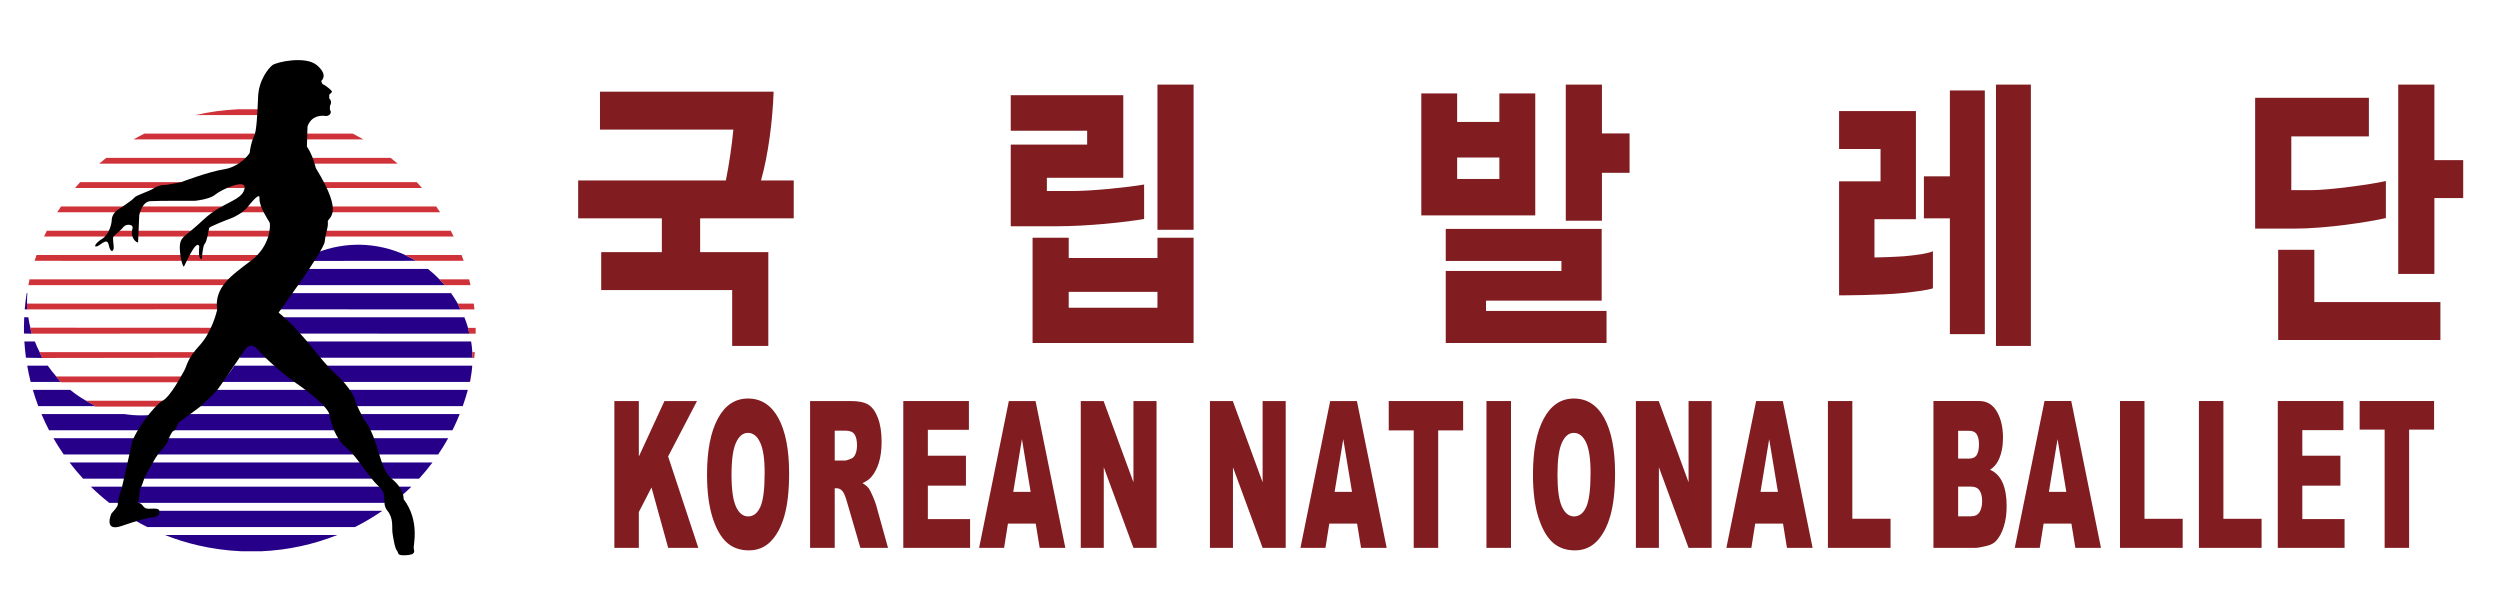 <svg width="171" height="42" viewBox="0 0 171 42" fill="none" xmlns="http://www.w3.org/2000/svg">
<path d="M2.901 24.486L1.774 24.468C1.726 24.101 1.69 23.731 1.666 23.357H2.383C2.479 23.607 2.591 23.851 2.713 24.088M32.323 24.486C32.32 24.354 32.314 24.221 32.307 24.088C32.311 24.214 32.32 24.342 32.32 24.468H16.381L16.56 24.088C16.672 23.852 16.773 23.609 16.861 23.357H32.226C32.267 23.599 32.291 23.843 32.307 24.088M11.282 36.595H23.07C21.45 37.241 19.708 37.624 17.912 37.705H16.479C15.518 37.661 14.549 37.532 13.579 37.31C12.784 37.128 12.016 36.888 11.282 36.595ZM28.468 17.84L20.532 17.849L21.298 17.444C22.255 17.003 23.31 16.755 24.401 16.739C24.47 16.739 24.541 16.739 24.613 16.739C25.145 16.747 25.687 16.811 26.226 16.935C26.745 17.053 27.246 17.224 27.719 17.444M24.401 16.739H24.613C24.541 16.739 24.47 16.739 24.401 16.739ZM30.426 19.504H18.61C18.85 19.174 18.966 19.106 18.966 19.106C19.21 18.849 19.471 18.613 19.748 18.395H29.27C29.55 18.614 29.814 18.851 30.06 19.106M1.867 21.164L1.691 21.158C1.721 20.79 1.767 20.42 1.826 20.049H1.872C1.851 20.289 1.847 20.527 1.851 20.766M31.496 21.164L17.583 21.158C17.698 20.905 17.765 20.766 17.765 20.766C17.897 20.518 18.041 20.278 18.199 20.049H30.852C31.016 20.28 31.171 20.518 31.309 20.766M2.175 22.825L1.641 22.814C1.638 22.692 1.637 22.572 1.637 22.449V22.413C1.637 22.178 1.643 21.941 1.655 21.703H1.936C1.972 21.947 2.021 22.189 2.08 22.428M32.109 22.825L17.033 22.814C17.106 22.636 17.125 22.428 17.125 22.428C17.186 22.18 17.262 21.94 17.348 21.703H31.765C31.859 21.94 31.944 22.182 32.015 22.428M4.183 26.147L4.158 26.123H2.096C2.003 25.757 1.925 25.386 1.861 25.011H3.269C3.447 25.268 3.642 25.514 3.848 25.751M15.48 25.751C15.678 25.517 15.867 25.27 16.038 25.011H32.303C32.277 25.382 32.223 25.753 32.137 26.123H15.162L15.139 26.147M6.542 27.778H2.617C2.478 27.412 2.356 27.042 2.245 26.667H4.803C5.141 26.943 5.503 27.194 5.888 27.411M13.456 27.411C13.836 27.195 14.202 26.945 14.541 26.667H32C31.898 27.044 31.783 27.414 31.653 27.778H12.79L12.717 27.81M2.836 28.322H8.497C9.291 28.445 10.079 28.44 10.841 28.322H31.447C31.293 28.702 31.127 29.072 30.947 29.432H3.357C3.169 29.07 2.995 28.698 2.836 28.322ZM3.655 29.975H30.655C30.444 30.358 30.215 30.728 29.971 31.086H4.357C4.11 30.727 3.874 30.357 3.655 29.975ZM4.754 31.631H29.584C29.295 32.017 28.989 32.387 28.666 32.741H5.682C5.356 32.385 5.046 32.014 4.754 31.631ZM6.211 33.286H28.142C27.741 33.679 27.322 34.05 26.883 34.395H7.47C7.029 34.048 6.608 33.676 6.211 33.286ZM8.205 34.94H26.149C25.555 35.353 24.928 35.724 24.28 36.05H10.072C9.418 35.721 8.796 35.349 8.205 34.94Z" fill="#270089"/>
<path d="M31.497 21.164H32.454C32.438 21.031 32.423 20.899 32.406 20.766H31.312H31.297L31.483 21.164H31.497Z" fill="#CF3339"/>
<path d="M1.866 21.164L17.575 21.158H17.567C17.684 20.905 17.752 20.766 17.752 20.766H1.855H1.84L1.851 21.164H1.866Z" fill="#CF3339"/>
<path d="M32.14 26.123C32.202 26.002 32.212 25.751 32.212 25.751H32.197C32.174 25.875 32.154 25.999 32.125 26.123H32.14Z" fill="#CF3339"/>
<path d="M3.851 25.751H3.836L4.148 26.123H4.16L4.184 26.147H15.127L15.466 25.751H3.851Z" fill="#CF3339"/>
<path d="M18.953 19.106H2.018C1.988 19.238 1.964 19.369 1.941 19.502L18.598 19.504C18.835 19.174 18.953 19.106 18.953 19.106Z" fill="#CF3339"/>
<path d="M5.888 27.411H5.875L6.529 27.778H6.44L6.512 27.81H12.61L12.683 27.778H12.763L13.444 27.411H5.888Z" fill="#CF3339"/>
<path d="M30.425 19.504L32.182 19.502C32.152 19.369 32.121 19.238 32.088 19.106H30.062H30.049L30.412 19.504L30.425 19.504Z" fill="#CF3339"/>
<path d="M24.118 9.137H9.875C9.627 9.263 9.378 9.395 9.137 9.534H24.854C24.613 9.396 24.366 9.263 24.118 9.137Z" fill="#CF3339"/>
<path d="M17.691 7.476H16.263C15.278 7.52 14.309 7.654 13.367 7.873L20.594 7.871C19.623 7.649 18.651 7.518 17.691 7.476Z" fill="#CF3339"/>
<path d="M29.835 14.121H4.174C4.086 14.253 4 14.385 3.916 14.518H30.102C30.015 14.385 29.926 14.253 29.835 14.121Z" fill="#CF3339"/>
<path d="M28.509 12.46H5.482C5.363 12.59 5.248 12.723 5.135 12.857H28.861C28.748 12.724 28.629 12.591 28.509 12.46Z" fill="#CF3339"/>
<path d="M30.832 15.783H3.202C3.139 15.913 3.073 16.046 3.012 16.18H31.032C30.968 16.046 30.901 15.913 30.832 15.783Z" fill="#CF3339"/>
<path d="M21.285 17.444H2.499C2.452 17.575 2.409 17.708 2.365 17.84L20.52 17.849L21.285 17.444Z" fill="#CF3339"/>
<path d="M28.472 17.84H31.715C31.669 17.708 31.622 17.575 31.573 17.444H27.72H27.705L28.455 17.84" fill="#CF3339"/>
<path d="M26.721 10.798H7.267C7.104 10.928 6.943 11.06 6.783 11.196H27.203C27.046 11.06 26.884 10.928 26.721 10.798Z" fill="#CF3339"/>
<path d="M15.125 26.147H15.14L15.164 26.123H15.15L15.125 26.147Z" fill="#CF3339"/>
<path d="M32.323 24.486H32.439C32.453 24.354 32.466 24.221 32.478 24.088H32.309C32.317 24.221 32.323 24.354 32.323 24.486Z" fill="#CF3339"/>
<path d="M32.309 24.468H32.321C32.319 24.342 32.314 24.215 32.308 24.089H32.291C32.302 24.215 32.306 24.342 32.309 24.468Z" fill="#CF3339"/>
<path d="M16.546 24.088H2.784H2.701L2.888 24.485L2.903 24.486L16.381 24.468H16.367L16.546 24.088Z" fill="#CF3339"/>
<path d="M32.308 24.468H32.309C32.306 24.342 32.302 24.215 32.291 24.089C32.301 24.215 32.306 24.342 32.308 24.468Z" fill="#CF3339"/>
<path d="M17.11 22.428C17.11 22.425 17.112 22.423 17.112 22.421L2.064 22.413C2.064 22.418 2.067 22.423 2.069 22.428L2.162 22.825H2.176L17.026 22.814H17.02C17.092 22.636 17.11 22.428 17.11 22.428Z" fill="#CF3339"/>
<path d="M32.534 22.428H32.019H32.002L32.097 22.825H32.109H32.536V22.686C32.536 22.6 32.535 22.514 32.534 22.428Z" fill="#CF3339"/>
<path fill-rule="evenodd" clip-rule="evenodd" d="M22.045 5.738C22.419 5.922 22.68 6.202 22.703 6.25C22.71 6.262 22.706 6.275 22.702 6.286C22.698 6.295 22.691 6.309 22.68 6.319C22.665 6.341 22.641 6.367 22.615 6.39C22.577 6.427 22.536 6.462 22.52 6.474V6.726C22.645 6.848 22.656 6.977 22.636 7.078C22.618 7.162 22.577 7.225 22.566 7.243V7.495C22.671 7.67 22.618 7.784 22.534 7.85C22.492 7.884 22.442 7.905 22.406 7.918C22.369 7.931 22.339 7.937 22.339 7.937C21.776 7.854 21.451 8.041 21.265 8.245C21.171 8.349 21.111 8.456 21.078 8.539C21.042 8.62 21.033 8.675 21.033 8.675L20.991 10.03C21.184 10.287 21.336 10.653 21.441 10.952C21.539 11.237 21.593 11.464 21.6 11.492C22.619 13.151 22.815 13.985 22.756 14.453C22.728 14.687 22.637 14.829 22.557 14.933L22.498 15.003C22.482 15.026 22.464 15.046 22.453 15.067C22.428 15.106 22.414 15.14 22.421 15.18C22.445 15.364 22.409 15.544 22.358 15.756C22.308 15.965 22.242 16.208 22.212 16.522C22.179 16.843 21.384 18.065 20.603 19.199C19.87 20.262 19.145 21.254 19.055 21.38C19.923 22.094 20.628 22.901 21.24 23.639C21.547 24.011 21.829 24.365 22.097 24.681C22.365 24.998 22.618 25.275 22.865 25.496C24.045 26.552 24.282 27.288 24.324 27.489C24.363 27.682 24.89 28.678 24.89 28.68C25.149 29.006 25.341 29.378 25.498 29.764C25.657 30.152 25.777 30.553 25.896 30.936C26.13 31.702 26.346 32.386 26.783 32.737C27.622 33.409 27.613 34.071 27.61 34.145C28.178 34.896 28.34 35.693 28.364 36.325C28.376 36.64 28.352 36.918 28.331 37.126C28.319 37.23 28.308 37.316 28.302 37.384C28.295 37.453 28.294 37.496 28.299 37.515C28.308 37.563 28.325 37.613 28.331 37.662C28.337 37.712 28.333 37.763 28.303 37.809C28.246 37.901 28.096 37.962 27.766 37.978C27.44 37.994 27.318 37.961 27.262 37.892C27.248 37.877 27.241 37.858 27.232 37.84C27.226 37.822 27.222 37.803 27.215 37.783C27.206 37.747 27.191 37.71 27.158 37.672C27.082 37.59 27.019 37.387 26.972 37.162C26.921 36.937 26.881 36.68 26.85 36.483C26.818 36.287 26.842 36.034 26.818 35.762C26.793 35.493 26.722 35.205 26.499 34.934C26.385 34.792 26.334 34.655 26.311 34.519C26.288 34.383 26.293 34.25 26.288 34.112C26.283 33.843 26.249 33.57 25.907 33.267C25.734 33.112 25.553 32.907 25.371 32.677C25.189 32.448 25.003 32.192 24.813 31.936C24.438 31.426 24.059 30.921 23.692 30.624C22.947 30.021 22.641 28.961 22.545 28.393C22.449 27.836 21.094 26.785 20.288 26.233C19.483 25.681 18.181 24.561 17.682 23.962C17.198 23.378 16.876 23.743 16.748 23.928C16.684 24.023 16.25 24.665 15.813 25.307C15.376 25.948 14.933 26.59 14.853 26.686C14.69 26.876 13.871 27.663 13.726 27.788C13.654 27.854 13.275 28.128 12.916 28.391C12.55 28.659 12.21 28.906 12.205 28.918C12.196 28.932 12.152 29.061 12.087 29.189C12.027 29.316 11.943 29.458 11.855 29.478C11.759 29.499 11.515 30.026 11.482 30.188C11.467 30.272 11.325 30.457 11.181 30.632C11.032 30.811 10.878 30.982 10.821 31.047C10.709 31.17 9.923 32.545 9.868 32.717C9.839 32.803 9.796 32.945 9.753 33.07C9.71 33.19 9.663 33.306 9.629 33.332C9.582 33.363 9.524 33.802 9.532 33.933C9.536 34.001 9.509 34.116 9.483 34.214C9.463 34.283 9.443 34.345 9.434 34.375C9.552 34.404 9.627 34.447 9.684 34.496C9.714 34.521 9.737 34.548 9.759 34.576C9.779 34.602 9.798 34.628 9.819 34.653C9.896 34.748 10 34.825 10.354 34.794C10.713 34.764 10.855 34.82 10.894 34.914C10.913 34.959 10.905 35.011 10.895 35.053L10.882 35.112C10.878 35.132 10.874 35.147 10.874 35.158C10.874 35.289 10.576 35.398 10.373 35.398C10.168 35.398 9.496 35.569 8.308 35.979C7.06 36.407 7.607 35.142 7.628 35.117C7.661 35.08 7.781 34.954 7.887 34.819C7.997 34.677 8.08 34.539 8.06 34.471C8.034 34.386 8.102 34.123 8.17 33.89C8.24 33.653 8.315 33.439 8.315 33.439C8.315 33.439 8.814 31.298 8.991 30.417C9.169 29.53 10.553 27.731 11.118 27.414C11.395 27.26 11.714 26.834 11.991 26.4C12.269 25.963 12.502 25.524 12.606 25.343C12.657 25.253 12.692 25.162 12.731 25.059C12.77 24.956 12.811 24.843 12.875 24.709C13 24.446 13.211 24.105 13.654 23.624C14.509 22.692 14.836 21.269 14.853 21.195C14.747 20.412 14.989 19.829 15.425 19.312C15.644 19.052 15.912 18.81 16.211 18.566C16.512 18.322 16.843 18.076 17.189 17.814C18.561 16.763 18.488 15.347 18.45 15.244C18.447 15.232 18.431 15.206 18.409 15.166L18.322 15.022C18.25 14.906 18.163 14.755 18.076 14.591C17.902 14.265 17.735 13.876 17.751 13.592C17.76 13.449 17.724 13.417 17.684 13.419C17.634 13.423 17.553 13.477 17.458 13.565C17.363 13.653 17.259 13.767 17.163 13.885C17.062 14.001 16.972 14.116 16.9 14.202C16.616 14.553 15.993 14.868 15.784 14.94C15.567 15.014 14.329 15.506 14.309 15.589C14.297 15.635 14.256 15.877 14.199 16.121C14.146 16.364 14.074 16.62 13.999 16.684C13.869 16.796 13.804 17.712 13.804 17.718C13.644 17.726 13.613 17.482 13.61 17.274C13.605 17.075 13.628 16.879 13.632 16.845C13.573 16.717 13.495 16.723 13.392 16.819C13.283 16.918 13.163 17.107 13.044 17.316C12.929 17.526 12.818 17.755 12.732 17.929C12.69 18.017 12.653 18.093 12.627 18.145C12.613 18.172 12.6 18.193 12.592 18.208L12.571 18.234C12.475 18.238 12.229 17.191 12.314 16.683C12.361 16.419 12.45 16.293 12.689 16.09C12.924 15.885 13.308 15.599 13.942 15.004C14.26 14.706 14.582 14.478 14.888 14.291C15.195 14.105 15.486 13.958 15.743 13.824C16.257 13.553 16.628 13.332 16.722 12.928C16.812 12.549 16.448 12.538 15.952 12.697C15.471 12.849 14.92 13.145 14.73 13.306C14.534 13.477 14.178 13.583 13.878 13.649C13.576 13.713 13.321 13.736 13.321 13.736C13.321 13.736 10.88 13.722 10.279 13.76C9.695 13.8 9.525 14.723 9.524 14.73L9.443 16.59C9.143 16.523 8.925 16.049 9.055 15.665C9.115 15.489 9.015 15.4 8.871 15.378C8.726 15.355 8.542 15.405 8.461 15.508C8.371 15.62 8.225 15.756 8.089 15.877L7.898 16.046C7.842 16.096 7.796 16.14 7.771 16.17C7.72 16.227 7.725 16.369 7.743 16.539C7.753 16.622 7.765 16.707 7.771 16.785C7.778 16.865 7.782 16.939 7.773 16.995C7.764 17.052 7.748 17.099 7.724 17.131C7.7 17.163 7.665 17.178 7.625 17.16C7.558 17.131 7.489 17.003 7.434 16.745C7.38 16.496 7.263 16.49 7.126 16.555C7.052 16.589 6.975 16.642 6.896 16.696C6.856 16.723 6.819 16.749 6.782 16.774C6.742 16.797 6.706 16.819 6.67 16.835C6.523 16.903 6.466 16.846 6.54 16.729C6.601 16.627 6.757 16.474 6.992 16.333C7.449 16.055 7.643 15.321 7.643 15.041C7.643 14.75 7.887 14.461 7.986 14.397C8.034 14.365 8.296 14.196 8.562 14.011C8.831 13.827 9.101 13.627 9.171 13.536C9.247 13.435 9.487 13.335 9.753 13.228C9.887 13.175 10.03 13.116 10.168 13.058C10.304 12.998 10.431 12.937 10.539 12.869C10.959 12.611 11.347 12.642 11.385 12.646L12.346 12.473C12.342 12.475 12.828 12.29 13.446 12.085C14.063 11.88 14.811 11.655 15.334 11.577C16.374 11.419 17.085 10.526 17.085 10.428C17.085 10.317 17.198 9.636 17.377 9.318C17.55 9.008 17.606 7.786 17.654 6.618C17.703 5.448 18.372 4.665 18.632 4.457C18.894 4.248 20.905 3.79 21.688 4.469C22.429 5.112 22.047 5.473 21.973 5.532L22.045 5.738Z" fill="black"/>
<path d="M42.022 27.431H43.697V31.226L45.449 27.431H47.676L45.699 31.221L47.765 37.474H45.704L44.562 33.343L43.697 35.023V37.474H42.022V27.431Z" fill="#811C21"/>
<path d="M48.361 32.459C48.361 30.819 48.609 29.543 49.101 28.63C49.593 27.716 50.281 27.259 51.161 27.259C52.061 27.259 52.756 27.708 53.245 28.605C53.731 29.502 53.976 30.76 53.976 32.378C53.976 33.55 53.869 34.512 53.657 35.266C53.445 36.016 53.135 36.602 52.733 37.017C52.329 37.435 51.827 37.645 51.228 37.645C50.616 37.645 50.109 37.465 49.71 37.105C49.309 36.743 48.984 36.172 48.735 35.392C48.49 34.61 48.361 33.633 48.361 32.459ZM50.036 32.472C50.036 33.487 50.139 34.216 50.343 34.658C50.545 35.101 50.822 35.323 51.172 35.323C51.531 35.323 51.809 35.105 52.007 34.672C52.204 34.239 52.302 33.459 52.302 32.336C52.302 31.391 52.2 30.699 51.993 30.263C51.788 29.828 51.508 29.608 51.156 29.608C50.819 29.608 50.548 29.831 50.344 30.273C50.139 30.716 50.036 31.45 50.036 32.472Z" fill="#811C21"/>
<path d="M55.41 37.474V27.431H58.203C58.721 27.431 59.117 27.512 59.39 27.677C59.662 27.842 59.883 28.145 60.051 28.591C60.219 29.037 60.302 29.579 60.302 30.218C60.302 30.776 60.236 31.256 60.111 31.66C59.981 32.065 59.806 32.392 59.582 32.643C59.438 32.804 59.243 32.936 58.993 33.042C59.193 33.163 59.337 33.288 59.43 33.412C59.489 33.493 59.58 33.67 59.697 33.939C59.814 34.21 59.892 34.417 59.931 34.563L60.741 37.474H58.85L57.955 34.404C57.843 34.008 57.742 33.75 57.652 33.63C57.534 33.475 57.395 33.397 57.242 33.397H57.095V37.474L55.41 37.474ZM57.095 31.5H57.802C57.876 31.5 58.026 31.453 58.242 31.362C58.355 31.321 58.446 31.216 58.516 31.047C58.586 30.879 58.62 30.684 58.62 30.466C58.62 30.14 58.567 29.893 58.455 29.718C58.344 29.546 58.134 29.457 57.83 29.457H57.095V31.5Z" fill="#811C21"/>
<path d="M61.785 27.431H66.273V29.399H63.465V31.171H66.07V33.218H63.465V35.507H66.355V37.474H61.785L61.785 27.431Z" fill="#811C21"/>
<path d="M70.844 35.816H68.943L68.68 37.474H66.971L69.005 27.431H70.832L72.869 37.474H71.115L70.844 35.816ZM70.496 33.644L69.9 30.034L69.307 33.644H70.496Z" fill="#811C21"/>
<path d="M73.924 27.431H75.487L77.528 32.988V27.431H79.107V37.474H77.528L75.499 31.959V37.474H73.924V27.431Z" fill="#811C21"/>
<path d="M82.76 27.431H84.324L86.363 32.987V27.431H87.942V37.474H86.363L84.335 31.959V37.474H82.76V27.431Z" fill="#811C21"/>
<path d="M92.825 35.816H90.924L90.661 37.474H88.951L90.986 27.431H92.813L94.849 37.474H93.096L92.825 35.816ZM92.478 33.645L91.879 30.034L91.287 33.645H92.478Z" fill="#811C21"/>
<path d="M94.99 27.431H100.079V29.439H98.372V37.474H96.698V29.439H94.99V27.431Z" fill="#811C21"/>
<path d="M101.674 27.431H103.352V37.474H101.674V27.431Z" fill="#811C21"/>
<path d="M104.855 32.46C104.855 30.82 105.101 29.544 105.595 28.631C106.086 27.716 106.775 27.259 107.653 27.259C108.555 27.259 109.249 27.709 109.738 28.607C110.225 29.503 110.47 30.76 110.47 32.377C110.47 33.552 110.364 34.513 110.15 35.266C109.937 36.017 109.629 36.601 109.226 37.019C108.823 37.438 108.321 37.646 107.722 37.646C107.109 37.646 106.603 37.463 106.204 37.105C105.802 36.743 105.478 36.173 105.23 35.392C104.98 34.61 104.855 33.634 104.855 32.46ZM106.531 32.474C106.531 33.487 106.631 34.216 106.836 34.658C107.038 35.1 107.315 35.323 107.666 35.323C108.024 35.323 108.303 35.108 108.502 34.672C108.696 34.238 108.795 33.459 108.795 32.337C108.795 31.391 108.692 30.701 108.488 30.264C108.281 29.828 108.003 29.609 107.65 29.609C107.313 29.609 107.041 29.832 106.838 30.273C106.631 30.716 106.531 31.45 106.531 32.474Z" fill="#811C21"/>
<path d="M111.895 27.431H113.458L115.498 32.987V27.431H117.076V37.474H115.498L113.469 31.959V37.474H111.895L111.895 27.431Z" fill="#811C21"/>
<path d="M121.959 35.816H120.056L119.793 37.474H118.084L120.119 27.431H121.945L123.982 37.474H122.228L121.959 35.816ZM121.61 33.645L121.012 30.034L120.418 33.645H121.61Z" fill="#811C21"/>
<path d="M125.029 27.431H126.7V35.482H129.314V37.474H125.029V27.431Z" fill="#811C21"/>
<path d="M132.248 27.43H135.382C135.906 27.43 136.303 27.671 136.586 28.149C136.864 28.63 137.004 29.223 137.004 29.929C137.004 30.526 136.906 31.034 136.705 31.459C136.572 31.741 136.377 31.965 136.121 32.13C136.51 32.304 136.797 32.601 136.981 33.024C137.165 33.446 137.255 33.977 137.255 34.616C137.255 35.139 137.191 35.606 137.059 36.02C136.929 36.436 136.75 36.767 136.524 37.008C136.383 37.158 136.173 37.27 135.888 37.339C135.511 37.427 135.262 37.474 135.138 37.474H132.248L132.248 27.43ZM133.937 31.369H134.667C134.926 31.369 135.109 31.285 135.21 31.12C135.314 30.953 135.362 30.713 135.362 30.397C135.362 30.105 135.314 29.877 135.21 29.711C135.109 29.547 134.931 29.465 134.676 29.465H133.937V31.369ZM133.937 35.317H134.79C135.079 35.317 135.281 35.221 135.4 35.03C135.518 34.843 135.579 34.587 135.579 34.268C135.579 33.972 135.52 33.731 135.402 33.551C135.285 33.37 135.081 33.282 134.787 33.282H133.937V35.317Z" fill="#811C21"/>
<path d="M141.684 35.815H139.783L139.519 37.474H137.809L139.845 27.43H141.673L143.706 37.474H141.955L141.684 35.815ZM141.337 33.644L140.736 30.033L140.145 33.644H141.337Z" fill="#811C21"/>
<path d="M145.008 27.43H146.683V35.485H149.295V37.474H145.008V27.43Z" fill="#811C21"/>
<path d="M150.406 27.43H152.08V35.485H154.693V37.474H150.406V27.43Z" fill="#811C21"/>
<path d="M155.801 27.43H160.288V29.422H157.479V31.17H160.084V33.219H157.479V35.505H160.369V37.474H155.801V27.43Z" fill="#811C21"/>
<path d="M161.4 27.43H166.492V29.385H164.783V37.474H163.109V29.385H161.4V27.43Z" fill="#811C21"/>
<path d="M47.889 14.935V17.246H52.553V23.661H50.08V19.841H41.122V17.246H45.27V14.935H39.547V12.342H49.649C49.865 11.296 50.08 9.808 50.161 8.865H41.039V6.27H52.916C52.849 8.24 52.553 10.574 52.054 12.342H54.292V14.935H47.889Z" fill="#811C21"/>
<path d="M72.237 15.478H69.135V9.889H74.361V8.944H69.135V6.512H76.832V12.16H71.606V13.066H73.316C74.691 13.066 77.079 12.823 78.258 12.622V14.977C77.013 15.195 74.409 15.478 72.237 15.478ZM70.628 23.46V16.262H73.1V17.648H79.17V16.262H81.642V23.46H70.628ZM79.17 19.962H73.1V21.047H79.17V19.962ZM79.17 15.719V5.787H81.642V15.718L79.17 15.719Z" fill="#811C21"/>
<path d="M97.217 14.733V6.39H99.669V8.341H102.557V6.39H105.012V14.733L97.217 14.733ZM98.889 23.46V18.533H106.802V17.849H98.889V15.657H109.555V20.564H101.643V21.268H109.887V23.46L98.889 23.46ZM102.557 10.774H99.669V12.241H102.557V10.774ZM109.572 11.82V15.097H107.1V5.787H109.572V9.126H111.463V11.82L109.572 11.82Z" fill="#811C21"/>
<path d="M130.187 20.041C128.68 20.201 125.941 20.201 125.793 20.201V12.402H128.629V10.19H125.793V7.597H131.049V14.995H128.214V17.609C128.481 17.609 129.324 17.589 130.255 17.527C131.118 17.448 131.831 17.347 132.211 17.186V19.721C131.863 19.841 131.118 19.94 130.187 20.041ZM133.372 22.856V14.935H131.595V12.06H133.372V6.189H135.762V22.856H133.372ZM136.524 23.661V5.787H138.912V23.661H136.524Z" fill="#811C21"/>
<path d="M156.956 15.637H154.252V6.691H162.032V9.328H156.725V13.004H158.15C159.279 13.004 162.165 12.622 163.194 12.381V14.915C162.065 15.177 159.145 15.637 156.956 15.637ZM155.827 23.258V17.085H158.3V20.663H166.924V23.258L155.827 23.258ZM166.512 13.548V18.736H164.039V5.787H166.512V10.954H168.483V13.548H166.512Z" fill="#811C21"/>
</svg>
